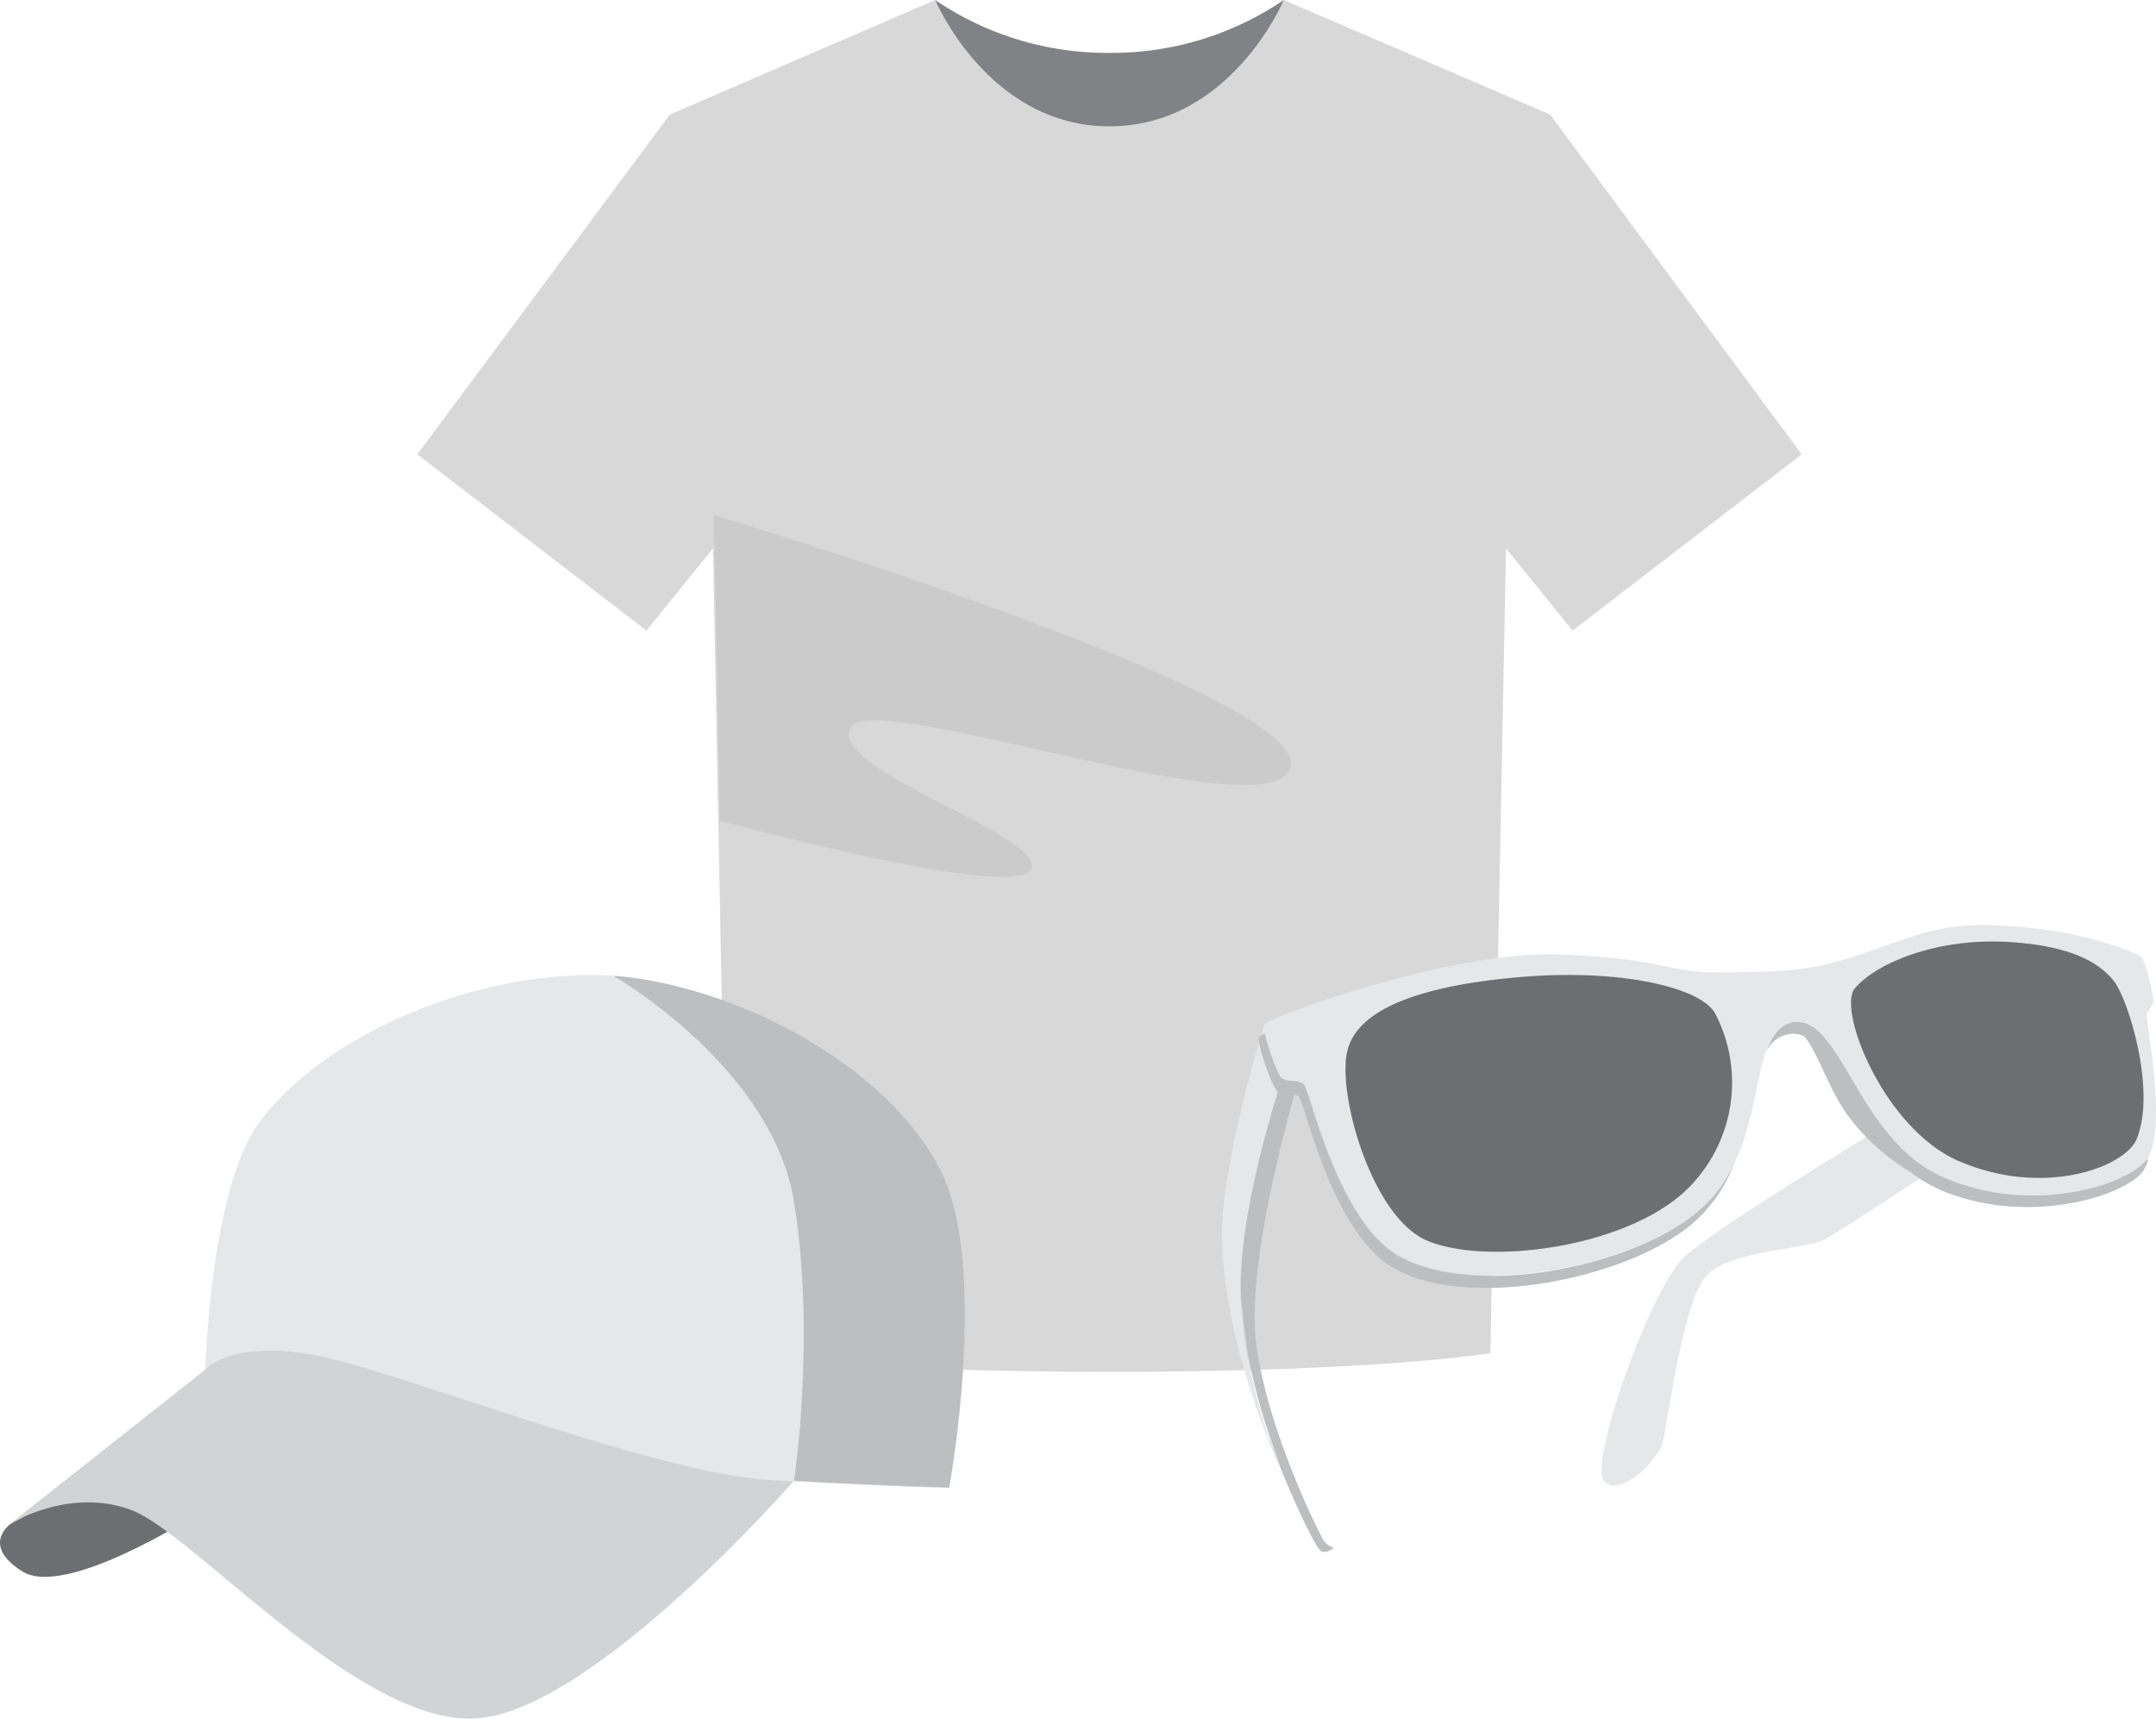 <svg xmlns="http://www.w3.org/2000/svg" width="297.454" height="237.083" viewBox="0 0 297.454 237.083">
  <g id="Group_438" data-name="Group 438" transform="translate(57.573)">
    <path id="Path_865" data-name="Path 865" d="M101.794,0A42.181,42.181,0,0,1,77.751,7.294,42.181,42.181,0,0,1,53.707,0L50.6,15.4,77.751,30.8,104.9,15.4Z" transform="translate(17.749)" fill="#808285"/>
    <path id="Path_866" data-name="Path 866" d="M156.285,15.8,119.544,0S112.25,17.425,95.5,17.425,71.456,0,71.456,0L34.85,15.8,0,62.676,31.608,86.99l9.185-11.347,2.161,111.034s15.534,2.566,52.545,2.566,52.545-2.566,52.545-2.566l2.161-111.034,9.185,11.347L191,62.676Z" fill="#d8d8d8"/>
    <path id="Path_867" data-name="Path 867" d="M30.3,52.6s80.777,24.314,79.561,34.445-58.219-11.076-60.785-5c-2.566,5.943,26.61,14.588,24.989,19.316S31.11,94.744,31.11,94.744Z" transform="translate(10.629 18.451)" fill="#cbcbcb"/>
  </g>
  <g id="Group_435" data-name="Group 435" transform="translate(-0.046 134.559)">
    <path id="Path_852" data-name="Path 852" d="M26.569,101.416S9.032,112.582,3.163,108.932s-1.646-6.585-1.646-6.585L17.049,93.9Z" transform="translate(0 -26.701)" fill="#6d6e71"/>
    <path id="Path_853" data-name="Path 853" d="M28.914,71.794,2,93.053s8.232-5.154,16.821-1.861,31.5,29.849,47.6,28.7,43.735-32.784,43.735-32.784L59.264,61.2,32.923,66.354Z" transform="translate(-0.555 -17.408)" fill="#d1d3d4"/>
    <path id="Path_854" data-name="Path 854" d="M39.6,54.386s3.651-4.366,15.891-1.861C67.8,55.173,101.66,68.7,117.765,69.633s24.48,1.074,24.48,1.074,5.512-30.207-1.074-43.521S116.262,2.992,99.226.415,57.71,6.141,47.116,20.171C40.316,29.19,39.6,54.386,39.6,54.386Z" transform="translate(-11.241 0)" fill="#e6e7e8"/>
    <path id="Path_855" data-name="Path 855" d="M121.593.458C120.519.315,119.445.172,118.3.1c2.076,1.217,22.047,13.457,24.91,31.209,3.006,18.682,0,38.438,0,38.438,14.1.787,21.4.931,21.4.931s5.512-30.207-1.074-43.521S138.629,3.035,121.593.458Z" transform="translate(-33.608 -0.043)" fill="#bcbec0"/>
  </g>
  <g id="Group_436" data-name="Group 436" transform="translate(168.6 127.678)">
    <path id="Path_857" data-name="Path 857" d="M145.706,13.5s-54,31.517-58.758,36.827S73.913,79.086,76.4,81.017s7.379-3.172,8-5.586c.621-2.483,2.759-19.379,6-22.9s13.1-3.586,16.069-4.9,42.207-27.862,42.207-27.862Z" transform="translate(-23.577 -4.213)" fill="#e6e7e8"/>
    <path id="Path_858" data-name="Path 858" d="M5.853,19.8S-.423,39.731-.009,49.938C.612,65.317,7.922,80.765,7.922,80.765S2.888,68.7,2.543,57.041,8.267,27.248,8.267,27.248Z" transform="translate(0 -6.168)" fill="#e6e7e8"/>
    <path id="Path_859" data-name="Path 859" d="M14.963,93.227c-.69-1.241-7.31-14.414-9.034-26.345s5.862-36.9,5.862-36.9L9.86,28.4l-.552.759.207.69S3.377,47.986,3.791,59.641a5.22,5.22,0,0,0,.069,1.034l.759,6.552A81.867,81.867,0,0,0,9.239,83.3s-.621-1.379-1.517-3.655c.207.69.483,1.379.759,2.069,2.069,5.448,5.586,13.1,6.414,13.448.759.345,1.724-.483,1.724-.483A2.623,2.623,0,0,1,14.963,93.227Z" transform="translate(-1.179 -8.837)" fill="#bcbec0"/>
    <path id="Path_860" data-name="Path 860" d="M8.477,13.632C9.1,12.6,34.2,3.425,49.166,3.977s14.621,2.69,23.1,2.483c8.483-.138,11.448-.069,19.448-2.828S102.959-.989,114.683.39c8.483.966,14.276,3.448,14.828,4s1.724,5.517,1.586,6.207-.759,1.034-.9,1.724,3.034,16.483-.138,20.138-16.69,7.448-28.276,2.138S87.994,12.459,81.58,13.287C74.339,14.252,78.959,30.8,67.925,39.7c-9.448,7.586-31.034,11.655-41.034,5.724-8.483-5.034-12.069-22.9-12.965-23.586s-2.276-.138-2.966-.759S8.063,14.459,8.477,13.632Z" transform="translate(-2.624 0)" fill="#e6e7e8"/>
    <path id="Path_861" data-name="Path 861" d="M35.738,46.457c8.207,3.724,28.69,1.1,36.759-7.655a20.573,20.573,0,0,0,3.172-23.655C73.531,11.56,62.5,9.078,49.117,10.181c-14.138,1.172-23.034,4.483-24.207,10.483C23.669,26.664,28.359,43.077,35.738,46.457Z" transform="translate(-7.678 -3.101)" fill="#6d6e71"/>
    <path id="Path_862" data-name="Path 862" d="M126.363,9.688c2.9-3.448,11.172-6.965,21.1-6.414s13.172,3.586,14.621,5.379c1.931,2.345,5.931,15.034,3.172,21.793-1.586,3.931-12.9,8.138-24.621,3.034C130.432,29.067,123.88,12.653,126.363,9.688Z" transform="translate(-39.062 -1.022)" fill="#6d6e71"/>
    <path id="Path_863" data-name="Path 863" d="M161.245,38.472a9.68,9.68,0,0,1-3.1,2.138c-.207.138-.483.207-.69.345a19.072,19.072,0,0,1-2.621.966,31.228,31.228,0,0,1-5.517,1.1,23.457,23.457,0,0,1-3.1.207,30.556,30.556,0,0,1-4.345-.207,29.573,29.573,0,0,1-8.828-2.414c-7.241-3.31-10.828-11.1-14.069-16.276-1.793-2.828-3.448-4.9-5.586-5.034h-.621a2.014,2.014,0,0,0-.621.138c-.069,0-.138.069-.207.069-.138.069-.207.069-.276.138-1.31.621-2.138,1.931-2.759,3.724a4.319,4.319,0,0,1,3.241-2.414,3.972,3.972,0,0,1,2,.345c1.862,2.207,3.31,7.172,5.931,10.828a30.408,30.408,0,0,0,8.759,7.931,20.816,20.816,0,0,0,3.586,2.207c11.586,5.241,25.1,1.448,28.276-2.138a5.014,5.014,0,0,0,.9-1.931A1.886,1.886,0,0,0,161.245,38.472Z" transform="translate(-33.806 -6.013)" fill="#bcbec0"/>
    <path id="Path_864" data-name="Path 864" d="M67.538,46.5C58.09,54.083,36.5,58.152,26.5,52.221c-8.483-5.034-12.069-22.9-12.965-23.586s-2.276-.138-2.966-.759c-.552-.552-1.931-4.207-2.345-6.276a3.572,3.572,0,0,0-.759.483c-.483.759,1.724,6.759,2.414,7.448s2.069.138,2.966.759c.9.69,4.483,18.552,12.965,23.586,10,5.931,31.586,1.862,41.034-5.724a20.554,20.554,0,0,0,6.207-8.828A18.642,18.642,0,0,1,67.538,46.5Z" transform="translate(-2.306 -6.727)" fill="#bcbec0"/>
  </g>
</svg>
